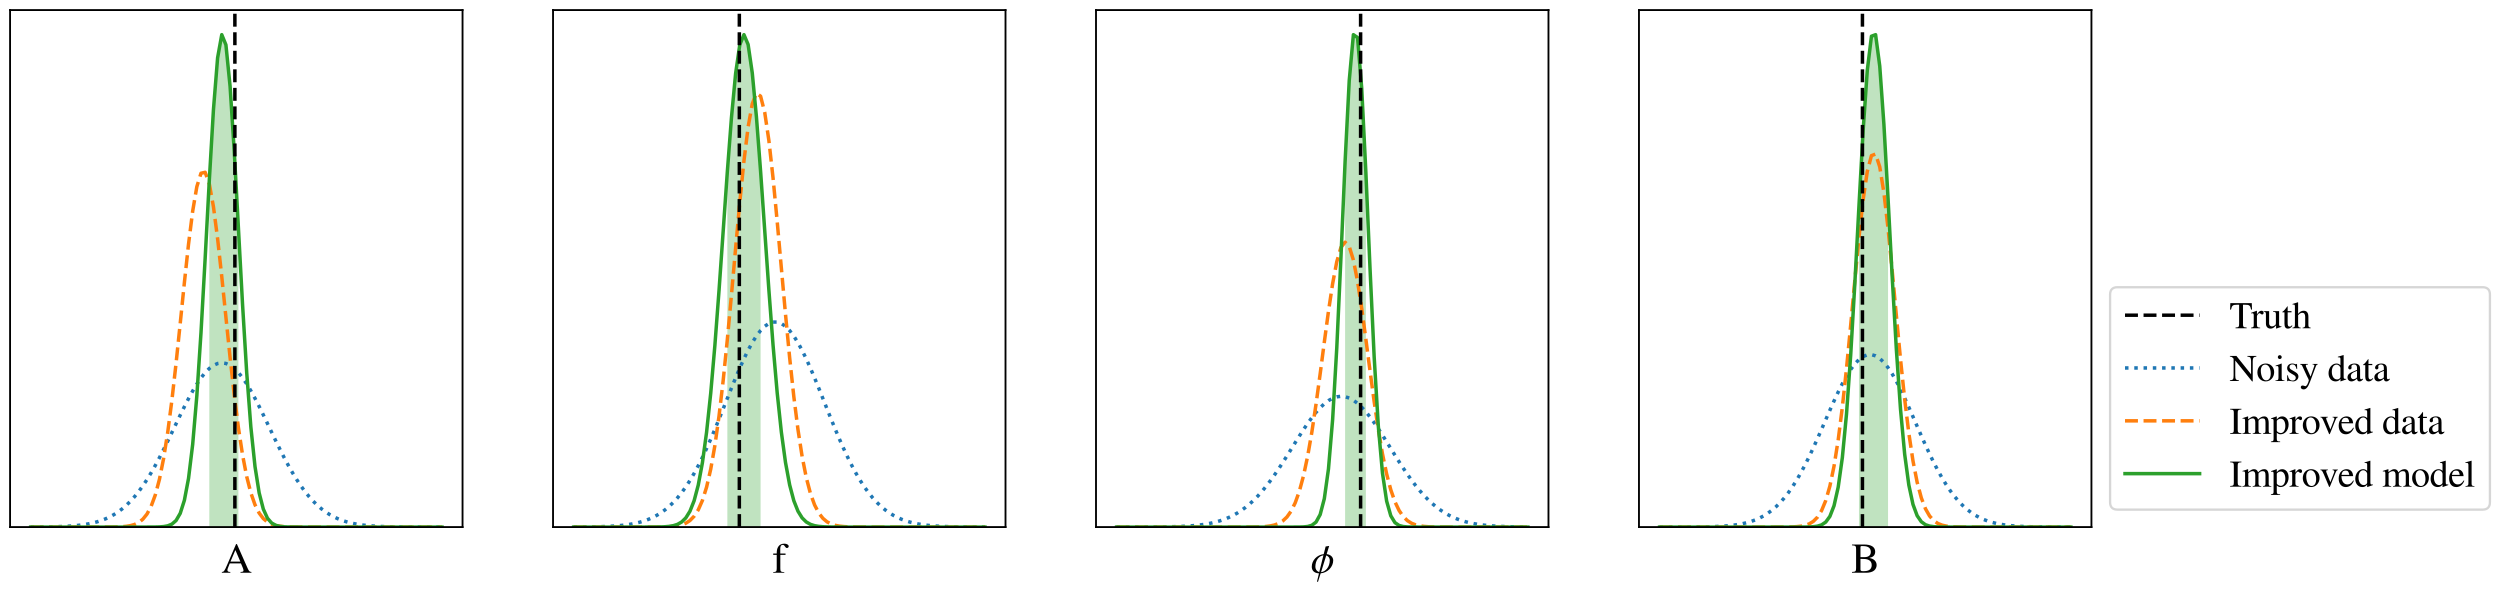 <?xml version="1.0" encoding="utf-8" standalone="no"?>
<!DOCTYPE svg PUBLIC "-//W3C//DTD SVG 1.1//EN"
  "http://www.w3.org/Graphics/SVG/1.1/DTD/svg11.dtd">
<svg xmlns:xlink="http://www.w3.org/1999/xlink" width="1072.373pt" height="253.878pt" viewBox="0 0 1072.373 253.878" xmlns="http://www.w3.org/2000/svg" version="1.1">
 <defs>
  <style type="text/css">*{stroke-linejoin: round; stroke-linecap: butt}</style>
 </defs>
 <g id="figure_1">
  <g id="patch_1">
   <path d="M 0 253.878 
L 1072.373 253.878 
L 1072.373 0 
L 0 0 
z
" style="fill: #ffffff"/>
  </g>
  <g id="axes_1">
   <g id="patch_2">
    <path d="M 4.32 226.08 
L 198.407 226.08 
L 198.407 4.32 
L 4.32 4.32 
z
" style="fill: #ffffff"/>
   </g>
   <g id="PolyCollection_1">
    <path d="M 89.779 226.08 
L 89.779 77.414 
L 91.561 47.03 
L 93.343 24.799 
L 95.126 14.88 
L 96.908 19.234 
L 98.69 36.991 
L 100.472 64.739 
L 102.255 97.584 
L 102.255 226.08 
L 102.255 226.08 
L 100.472 226.08 
L 98.69 226.08 
L 96.908 226.08 
L 95.126 226.08 
L 93.343 226.08 
L 91.561 226.08 
L 89.779 226.08 
z
" clip-path="url(#p2d897067f7)" style="fill: #2ca02c; fill-opacity: 0.3"/>
   </g>
   <g id="matplotlib.axis_1">
    <g id="xtick_1">
     <g id="line2d_1"/>
    </g>
    <g id="xtick_2">
     <g id="line2d_2"/>
    </g>
    <g id="xtick_3">
     <g id="line2d_3"/>
    </g>
    <g id="text_1">
     <!-- A -->
     <g transform="translate(94.89 245.685) scale(0.18 -0.18)">
      <defs>
       <path id="NimbusRomNo9L-Regu-41" d="M 4518 121 
C 4230 141 4166 205 3942 686 
L 2349 4288 
L 2221 4288 
L 890 1187 
C 480 238 403 134 96 121 
L 96 0 
L 1363 0 
L 1363 121 
C 1056 121 928 205 928 387 
C 928 465 947 556 979 641 
L 1274 1401 
L 2950 1401 
L 3213 777 
C 3290 602 3334 433 3334 342 
C 3334 179 3226 128 2886 121 
L 2886 0 
L 4518 0 
L 4518 121 
z
M 1382 1664 
L 2118 3392 
L 2861 1664 
L 1382 1664 
z
" transform="scale(0.016)"/>
      </defs>
      <use xlink:href="#NimbusRomNo9L-Regu-41" transform="scale(0.996)"/>
     </g>
    </g>
   </g>
   <g id="matplotlib.axis_2">
    <g id="ytick_1">
     <g id="line2d_4"/>
    </g>
    <g id="ytick_2">
     <g id="line2d_5"/>
    </g>
    <g id="ytick_3">
     <g id="line2d_6"/>
    </g>
    <g id="ytick_4">
     <g id="line2d_7"/>
    </g>
   </g>
   <g id="line2d_8">
    <path d="M 13.142 226.059 
L 14.924 226.05 
L 16.707 226.037 
L 18.489 226.02 
L 20.271 225.997 
L 22.053 225.967 
L 23.836 225.925 
L 25.618 225.871 
L 27.4 225.799 
L 29.182 225.706 
L 30.965 225.585 
L 32.747 225.431 
L 34.529 225.235 
L 36.311 224.989 
L 38.094 224.68 
L 39.876 224.299 
L 41.658 223.831 
L 43.44 223.262 
L 45.223 222.575 
L 47.005 221.754 
L 48.787 220.782 
L 50.569 219.641 
L 52.352 218.314 
L 54.134 216.784 
L 55.916 215.037 
L 57.698 213.063 
L 59.481 210.852 
L 61.263 208.401 
L 63.045 205.713 
L 64.827 202.794 
L 66.61 199.66 
L 68.392 196.332 
L 70.174 192.841 
L 71.956 189.222 
L 73.739 185.521 
L 75.521 181.788 
L 77.303 178.079 
L 79.085 174.457 
L 80.868 170.984 
L 82.65 167.725 
L 84.432 164.745 
L 86.214 162.103 
L 87.997 159.855 
L 89.779 158.051 
L 91.561 156.73 
L 93.343 155.922 
L 95.126 155.645 
L 96.908 155.906 
L 98.69 156.698 
L 100.472 158.004 
L 102.255 159.793 
L 104.037 162.028 
L 105.819 164.658 
L 107.601 167.63 
L 109.384 170.881 
L 111.166 174.348 
L 112.948 177.967 
L 114.73 181.673 
L 116.513 185.407 
L 118.295 189.11 
L 120.077 192.732 
L 121.859 196.228 
L 123.642 199.561 
L 125.424 202.701 
L 127.206 205.627 
L 128.988 208.323 
L 130.771 210.781 
L 132.553 212.999 
L 134.335 214.98 
L 136.117 216.734 
L 137.9 218.27 
L 139.682 219.603 
L 141.464 220.75 
L 143.246 221.727 
L 145.029 222.552 
L 146.811 223.243 
L 148.593 223.815 
L 150.375 224.286 
L 152.158 224.67 
L 153.94 224.98 
L 155.722 225.229 
L 157.504 225.426 
L 159.287 225.581 
L 161.069 225.703 
L 162.851 225.797 
L 164.633 225.869 
L 166.416 225.924 
L 168.198 225.965 
L 169.98 225.997 
L 171.762 226.02 
L 173.545 226.037 
L 175.327 226.049 
L 177.109 226.058 
L 178.891 226.065 
L 180.674 226.069 
L 182.456 226.073 
L 184.238 226.075 
L 186.02 226.077 
L 187.803 226.078 
L 189.585 226.078 
" clip-path="url(#p2d897067f7)" style="fill: none; stroke-dasharray: 1.5,2.475; stroke-dashoffset: 0; stroke: #1f77b4; stroke-width: 1.5"/>
   </g>
   <g id="line2d_9">
    <path d="M 13.142 226.08 
L 14.924 226.08 
L 16.707 226.08 
L 18.489 226.08 
L 20.271 226.08 
L 22.053 226.08 
L 23.836 226.08 
L 25.618 226.08 
L 27.4 226.08 
L 29.182 226.08 
L 30.965 226.08 
L 32.747 226.08 
L 34.529 226.08 
L 36.311 226.08 
L 38.094 226.08 
L 39.876 226.08 
L 41.658 226.079 
L 43.44 226.077 
L 45.223 226.073 
L 47.005 226.064 
L 48.787 226.044 
L 50.569 226.004 
L 52.352 225.923 
L 54.134 225.769 
L 55.916 225.485 
L 57.698 224.982 
L 59.481 224.124 
L 61.263 222.719 
L 63.045 220.507 
L 64.827 217.165 
L 66.61 212.324 
L 68.392 205.602 
L 70.174 196.671 
L 71.956 185.336 
L 73.739 171.623 
L 75.521 155.864 
L 77.303 138.738 
L 79.085 121.268 
L 80.868 104.742 
L 82.65 90.566 
L 84.432 80.074 
L 86.214 74.32 
L 87.997 73.906 
L 89.779 78.874 
L 91.561 88.704 
L 93.343 102.401 
L 95.126 118.662 
L 96.908 136.076 
L 98.69 153.328 
L 100.472 169.348 
L 102.255 183.401 
L 104.037 195.106 
L 105.819 204.394 
L 107.601 211.433 
L 109.384 216.536 
L 111.166 220.08 
L 112.948 222.442 
L 114.73 223.951 
L 116.513 224.879 
L 118.295 225.426 
L 120.077 225.736 
L 121.859 225.906 
L 123.642 225.995 
L 125.424 226.04 
L 127.206 226.062 
L 128.988 226.072 
L 130.771 226.077 
L 132.553 226.079 
L 134.335 226.079 
L 136.117 226.08 
L 137.9 226.08 
L 139.682 226.08 
L 141.464 226.08 
L 143.246 226.08 
L 145.029 226.08 
L 146.811 226.08 
L 148.593 226.08 
L 150.375 226.08 
L 152.158 226.08 
L 153.94 226.08 
L 155.722 226.08 
L 157.504 226.08 
L 159.287 226.08 
L 161.069 226.08 
L 162.851 226.08 
L 164.633 226.08 
L 166.416 226.08 
L 168.198 226.08 
L 169.98 226.08 
L 171.762 226.08 
L 173.545 226.08 
L 175.327 226.08 
L 177.109 226.08 
L 178.891 226.08 
L 180.674 226.08 
L 182.456 226.08 
L 184.238 226.08 
L 186.02 226.08 
L 187.803 226.08 
L 189.585 226.08 
" clip-path="url(#p2d897067f7)" style="fill: none; stroke-dasharray: 5.55,2.4; stroke-dashoffset: 0; stroke: #ff7f0e; stroke-width: 1.5"/>
   </g>
   <g id="line2d_10">
    <path d="M 13.142 226.08 
L 14.924 226.08 
L 16.707 226.08 
L 18.489 226.08 
L 20.271 226.08 
L 22.053 226.08 
L 23.836 226.08 
L 25.618 226.08 
L 27.4 226.08 
L 29.182 226.08 
L 30.965 226.08 
L 32.747 226.08 
L 34.529 226.08 
L 36.311 226.08 
L 38.094 226.08 
L 39.876 226.08 
L 41.658 226.08 
L 43.44 226.08 
L 45.223 226.08 
L 47.005 226.08 
L 48.787 226.08 
L 50.569 226.08 
L 52.352 226.08 
L 54.134 226.08 
L 55.916 226.08 
L 57.698 226.08 
L 59.481 226.08 
L 61.263 226.079 
L 63.045 226.078 
L 64.827 226.072 
L 66.61 226.055 
L 68.392 226.006 
L 70.174 225.877 
L 71.956 225.558 
L 73.739 224.826 
L 75.521 223.272 
L 77.303 220.21 
L 79.085 214.626 
L 80.868 205.219 
L 82.65 190.616 
L 84.432 169.808 
L 86.214 142.737 
L 87.997 110.865 
L 89.779 77.414 
L 91.561 47.03 
L 93.343 24.799 
L 95.126 14.88 
L 96.908 19.234 
L 98.69 36.991 
L 100.472 64.739 
L 102.255 97.584 
L 104.037 130.56 
L 105.819 159.803 
L 107.601 183.156 
L 109.384 200.133 
L 111.166 211.44 
L 112.948 218.37 
L 114.73 222.29 
L 116.513 224.341 
L 118.295 225.335 
L 120.077 225.782 
L 121.859 225.969 
L 123.642 226.041 
L 125.424 226.067 
L 127.206 226.076 
L 128.988 226.079 
L 130.771 226.08 
L 132.553 226.08 
L 134.335 226.08 
L 136.117 226.08 
L 137.9 226.08 
L 139.682 226.08 
L 141.464 226.08 
L 143.246 226.08 
L 145.029 226.08 
L 146.811 226.08 
L 148.593 226.08 
L 150.375 226.08 
L 152.158 226.08 
L 153.94 226.08 
L 155.722 226.08 
L 157.504 226.08 
L 159.287 226.08 
L 161.069 226.08 
L 162.851 226.08 
L 164.633 226.08 
L 166.416 226.08 
L 168.198 226.08 
L 169.98 226.08 
L 171.762 226.08 
L 173.545 226.08 
L 175.327 226.08 
L 177.109 226.08 
L 178.891 226.08 
L 180.674 226.08 
L 182.456 226.08 
L 184.238 226.08 
L 186.02 226.08 
L 187.803 226.08 
L 189.585 226.08 
" clip-path="url(#p2d897067f7)" style="fill: none; stroke: #2ca02c; stroke-width: 1.5; stroke-linecap: square"/>
   </g>
   <g id="line2d_11">
    <path d="M 100.75 226.08 
L 100.75 4.32 
" clip-path="url(#p2d897067f7)" style="fill: none; stroke-dasharray: 5.55,2.4; stroke-dashoffset: 0; stroke: #000000; stroke-width: 1.5"/>
   </g>
   <g id="patch_3">
    <path d="M 4.32 226.08 
L 4.32 4.32 
" style="fill: none; stroke: #000000; stroke-width: 0.8; stroke-linejoin: miter; stroke-linecap: square"/>
   </g>
   <g id="patch_4">
    <path d="M 198.407 226.08 
L 198.407 4.32 
" style="fill: none; stroke: #000000; stroke-width: 0.8; stroke-linejoin: miter; stroke-linecap: square"/>
   </g>
   <g id="patch_5">
    <path d="M 4.32 226.08 
L 198.407 226.08 
" style="fill: none; stroke: #000000; stroke-width: 0.8; stroke-linejoin: miter; stroke-linecap: square"/>
   </g>
   <g id="patch_6">
    <path d="M 4.32 4.32 
L 198.407 4.32 
" style="fill: none; stroke: #000000; stroke-width: 0.8; stroke-linejoin: miter; stroke-linecap: square"/>
   </g>
  </g>
  <g id="axes_2">
   <g id="patch_7">
    <path d="M 237.224 226.08 
L 431.311 226.08 
L 431.311 4.32 
L 237.224 4.32 
z
" style="fill: #ffffff"/>
   </g>
   <g id="PolyCollection_2">
    <path d="M 311.99 226.08 
L 311.99 73.65 
L 313.772 50.299 
L 315.554 31.45 
L 317.336 19.169 
L 319.119 14.88 
L 320.901 19.094 
L 322.683 31.309 
L 324.465 50.108 
L 326.248 73.429 
L 326.248 226.08 
L 326.248 226.08 
L 324.465 226.08 
L 322.683 226.08 
L 320.901 226.08 
L 319.119 226.08 
L 317.336 226.08 
L 315.554 226.08 
L 313.772 226.08 
L 311.99 226.08 
z
" clip-path="url(#p80b5f339b3)" style="fill: #2ca02c; fill-opacity: 0.3"/>
   </g>
   <g id="matplotlib.axis_3">
    <g id="xtick_4">
     <g id="line2d_12"/>
    </g>
    <g id="xtick_5">
     <g id="line2d_13"/>
    </g>
    <g id="text_2">
     <!-- f -->
     <g transform="translate(331.282 245.685) scale(0.18 -0.18)">
      <defs>
       <path id="NimbusRomNo9L-Regu-66" d="M 1978 2880 
L 1190 2880 
L 1190 3611 
C 1190 3977 1312 4172 1555 4172 
C 1690 4172 1779 4109 1894 3926 
C 1997 3762 2074 3699 2182 3699 
C 2330 3699 2451 3813 2451 3958 
C 2451 4185 2170 4352 1786 4352 
C 1389 4352 1050 4179 883 3889 
C 717 3611 666 3384 659 2880 
L 134 2880 
L 134 2675 
L 659 2675 
L 659 665 
C 659 198 589 121 128 96 
L 128 0 
L 1792 0 
L 1792 96 
C 1267 115 1197 185 1197 665 
L 1197 2675 
L 1978 2675 
L 1978 2880 
z
" transform="scale(0.016)"/>
      </defs>
      <use xlink:href="#NimbusRomNo9L-Regu-66" transform="scale(0.996)"/>
     </g>
    </g>
   </g>
   <g id="matplotlib.axis_4">
    <g id="ytick_5">
     <g id="line2d_14"/>
    </g>
    <g id="ytick_6">
     <g id="line2d_15"/>
    </g>
    <g id="ytick_7">
     <g id="line2d_16"/>
    </g>
    <g id="ytick_8">
     <g id="line2d_17"/>
    </g>
    <g id="ytick_9">
     <g id="line2d_18"/>
    </g>
   </g>
   <g id="line2d_19">
    <path d="M 246.046 226.058 
L 247.829 226.049 
L 249.611 226.037 
L 251.393 226.021 
L 253.175 225.999 
L 254.958 225.969 
L 256.74 225.93 
L 258.522 225.879 
L 260.304 225.811 
L 262.087 225.723 
L 263.869 225.61 
L 265.651 225.465 
L 267.433 225.282 
L 269.216 225.051 
L 270.998 224.762 
L 272.78 224.404 
L 274.562 223.965 
L 276.345 223.428 
L 278.127 222.779 
L 279.909 222.001 
L 281.691 221.074 
L 283.474 219.979 
L 285.256 218.698 
L 287.038 217.211 
L 288.82 215.498 
L 290.603 213.545 
L 292.385 211.334 
L 294.167 208.857 
L 295.949 206.104 
L 297.732 203.074 
L 299.514 199.772 
L 301.296 196.207 
L 303.078 192.398 
L 304.861 188.371 
L 306.643 184.159 
L 308.425 179.804 
L 310.207 175.357 
L 311.99 170.874 
L 313.772 166.417 
L 315.554 162.054 
L 317.336 157.856 
L 319.119 153.894 
L 320.901 150.24 
L 322.683 146.962 
L 324.465 144.122 
L 326.248 141.779 
L 328.03 139.978 
L 329.812 138.758 
L 331.594 138.144 
L 333.377 138.149 
L 335.159 138.773 
L 336.941 140.002 
L 338.723 141.812 
L 340.506 144.164 
L 342.288 147.011 
L 344.07 150.296 
L 345.852 153.955 
L 347.635 157.921 
L 349.417 162.123 
L 351.199 166.487 
L 352.981 170.945 
L 354.764 175.428 
L 356.546 179.874 
L 358.328 184.227 
L 360.11 188.436 
L 361.893 192.46 
L 363.675 196.266 
L 365.457 199.827 
L 367.239 203.125 
L 369.022 206.15 
L 370.804 208.898 
L 372.586 211.372 
L 374.368 213.578 
L 376.151 215.528 
L 377.933 217.236 
L 379.715 218.72 
L 381.497 219.998 
L 383.28 221.09 
L 385.062 222.014 
L 386.844 222.791 
L 388.626 223.438 
L 390.409 223.972 
L 392.191 224.411 
L 393.973 224.767 
L 395.755 225.055 
L 397.538 225.285 
L 399.32 225.468 
L 401.102 225.612 
L 402.884 225.725 
L 404.667 225.812 
L 406.449 225.879 
L 408.231 225.931 
L 410.013 225.97 
L 411.796 225.999 
L 413.578 226.021 
L 415.36 226.038 
L 417.142 226.05 
L 418.925 226.058 
L 420.707 226.065 
L 422.489 226.069 
" clip-path="url(#p80b5f339b3)" style="fill: none; stroke-dasharray: 1.5,2.475; stroke-dashoffset: 0; stroke: #1f77b4; stroke-width: 1.5"/>
   </g>
   <g id="line2d_20">
    <path d="M 246.046 226.08 
L 247.829 226.08 
L 249.611 226.08 
L 251.393 226.08 
L 253.175 226.08 
L 254.958 226.08 
L 256.74 226.08 
L 258.522 226.08 
L 260.304 226.08 
L 262.087 226.08 
L 263.869 226.08 
L 265.651 226.08 
L 267.433 226.08 
L 269.216 226.08 
L 270.998 226.08 
L 272.78 226.08 
L 274.562 226.079 
L 276.345 226.079 
L 278.127 226.077 
L 279.909 226.072 
L 281.691 226.064 
L 283.474 226.045 
L 285.256 226.008 
L 287.038 225.937 
L 288.82 225.803 
L 290.603 225.562 
L 292.385 225.142 
L 294.167 224.433 
L 295.949 223.278 
L 297.732 221.462 
L 299.514 218.706 
L 301.296 214.672 
L 303.078 208.981 
L 304.861 201.25 
L 306.643 191.147 
L 308.425 178.464 
L 310.207 163.199 
L 311.99 145.628 
L 313.772 126.355 
L 315.554 106.316 
L 317.336 86.732 
L 319.119 68.998 
L 320.901 54.524 
L 322.683 44.555 
L 324.465 39.992 
L 326.248 41.258 
L 328.03 48.236 
L 329.812 60.283 
L 331.594 76.33 
L 333.377 95.038 
L 335.159 114.982 
L 336.941 134.826 
L 338.723 153.461 
L 340.506 170.091 
L 342.288 184.258 
L 344.07 195.814 
L 345.852 204.859 
L 347.635 211.665 
L 349.417 216.593 
L 351.199 220.031 
L 352.981 222.343 
L 354.764 223.843 
L 356.546 224.783 
L 358.328 225.351 
L 360.11 225.683 
L 361.893 225.871 
L 363.675 225.973 
L 365.457 226.027 
L 367.239 226.055 
L 369.022 226.068 
L 370.804 226.075 
L 372.586 226.078 
L 374.368 226.079 
L 376.151 226.08 
L 377.933 226.08 
L 379.715 226.08 
L 381.497 226.08 
L 383.28 226.08 
L 385.062 226.08 
L 386.844 226.08 
L 388.626 226.08 
L 390.409 226.08 
L 392.191 226.08 
L 393.973 226.08 
L 395.755 226.08 
L 397.538 226.08 
L 399.32 226.08 
L 401.102 226.08 
L 402.884 226.08 
L 404.667 226.08 
L 406.449 226.08 
L 408.231 226.08 
L 410.013 226.08 
L 411.796 226.08 
L 413.578 226.08 
L 415.36 226.08 
L 417.142 226.08 
L 418.925 226.08 
L 420.707 226.08 
L 422.489 226.08 
" clip-path="url(#p80b5f339b3)" style="fill: none; stroke-dasharray: 5.55,2.4; stroke-dashoffset: 0; stroke: #ff7f0e; stroke-width: 1.5"/>
   </g>
   <g id="line2d_21">
    <path d="M 246.046 226.08 
L 247.829 226.08 
L 249.611 226.08 
L 251.393 226.08 
L 253.175 226.08 
L 254.958 226.08 
L 256.74 226.08 
L 258.522 226.08 
L 260.304 226.08 
L 262.087 226.08 
L 263.869 226.08 
L 265.651 226.08 
L 267.433 226.08 
L 269.216 226.08 
L 270.998 226.08 
L 272.78 226.08 
L 274.562 226.079 
L 276.345 226.078 
L 278.127 226.076 
L 279.909 226.069 
L 281.691 226.053 
L 283.474 226.018 
L 285.256 225.944 
L 287.038 225.79 
L 288.82 225.49 
L 290.603 224.925 
L 292.385 223.91 
L 294.167 222.166 
L 295.949 219.302 
L 297.732 214.809 
L 299.514 208.084 
L 301.296 198.491 
L 303.078 185.472 
L 304.861 168.691 
L 306.643 148.207 
L 308.425 124.624 
L 310.207 99.167 
L 311.99 73.65 
L 313.772 50.299 
L 315.554 31.45 
L 317.336 19.169 
L 319.119 14.88 
L 320.901 19.094 
L 322.683 31.309 
L 324.465 50.108 
L 326.248 73.429 
L 328.03 98.937 
L 329.812 124.403 
L 331.594 148.009 
L 333.377 168.524 
L 335.159 185.339 
L 336.941 198.391 
L 338.723 208.012 
L 340.506 214.76 
L 342.288 219.27 
L 344.07 222.147 
L 345.852 223.899 
L 347.635 224.919 
L 349.417 225.486 
L 351.199 225.789 
L 352.981 225.943 
L 354.764 226.018 
L 356.546 226.053 
L 358.328 226.069 
L 360.11 226.075 
L 361.893 226.078 
L 363.675 226.079 
L 365.457 226.08 
L 367.239 226.08 
L 369.022 226.08 
L 370.804 226.08 
L 372.586 226.08 
L 374.368 226.08 
L 376.151 226.08 
L 377.933 226.08 
L 379.715 226.08 
L 381.497 226.08 
L 383.28 226.08 
L 385.062 226.08 
L 386.844 226.08 
L 388.626 226.08 
L 390.409 226.08 
L 392.191 226.08 
L 393.973 226.08 
L 395.755 226.08 
L 397.538 226.08 
L 399.32 226.08 
L 401.102 226.08 
L 402.884 226.08 
L 404.667 226.08 
L 406.449 226.08 
L 408.231 226.08 
L 410.013 226.08 
L 411.796 226.08 
L 413.578 226.08 
L 415.36 226.08 
L 417.142 226.08 
L 418.925 226.08 
L 420.707 226.08 
L 422.489 226.08 
" clip-path="url(#p80b5f339b3)" style="fill: none; stroke: #2ca02c; stroke-width: 1.5; stroke-linecap: square"/>
   </g>
   <g id="line2d_22">
    <path d="M 317.138 226.08 
L 317.138 4.32 
" clip-path="url(#p80b5f339b3)" style="fill: none; stroke-dasharray: 5.55,2.4; stroke-dashoffset: 0; stroke: #000000; stroke-width: 1.5"/>
   </g>
   <g id="patch_8">
    <path d="M 237.224 226.08 
L 237.224 4.32 
" style="fill: none; stroke: #000000; stroke-width: 0.8; stroke-linejoin: miter; stroke-linecap: square"/>
   </g>
   <g id="patch_9">
    <path d="M 431.311 226.08 
L 431.311 4.32 
" style="fill: none; stroke: #000000; stroke-width: 0.8; stroke-linejoin: miter; stroke-linecap: square"/>
   </g>
   <g id="patch_10">
    <path d="M 237.224 226.08 
L 431.311 226.08 
" style="fill: none; stroke: #000000; stroke-width: 0.8; stroke-linejoin: miter; stroke-linecap: square"/>
   </g>
   <g id="patch_11">
    <path d="M 237.224 4.32 
L 431.311 4.32 
" style="fill: none; stroke: #000000; stroke-width: 0.8; stroke-linejoin: miter; stroke-linecap: square"/>
   </g>
  </g>
  <g id="axes_3">
   <g id="patch_12">
    <path d="M 470.129 226.08 
L 664.216 226.08 
L 664.216 4.32 
L 470.129 4.32 
z
" style="fill: #ffffff"/>
   </g>
   <g id="PolyCollection_3">
    <path d="M 576.975 226.08 
L 576.975 69.387 
L 578.757 34.509 
L 580.539 14.88 
L 582.321 16.116 
L 584.104 37.853 
L 585.886 73.919 
L 585.886 226.08 
L 585.886 226.08 
L 584.104 226.08 
L 582.321 226.08 
L 580.539 226.08 
L 578.757 226.08 
L 576.975 226.08 
z
" clip-path="url(#p2a0b2a91b0)" style="fill: #2ca02c; fill-opacity: 0.3"/>
   </g>
   <g id="matplotlib.axis_5">
    <g id="xtick_6">
     <g id="line2d_23"/>
    </g>
    <g id="xtick_7">
     <g id="line2d_24"/>
    </g>
    <g id="xtick_8">
     <g id="line2d_25"/>
    </g>
    <g id="text_3">
     <!-- $\phi$ -->
     <g transform="translate(562.241 245.685) scale(0.18 -0.18)">
      <defs>
       <path id="rtxmi-1e" d="M 3360 1843 
C 3360 2310 3021 2707 2381 2790 
L 2758 4013 
L 2227 3929 
L 1939 2784 
C 934 2681 154 1849 154 902 
C 154 428 410 -45 1229 -90 
L 928 -1344 
L 1088 -1344 
L 1485 -84 
C 2534 0 3360 896 3360 1843 
z
M 2848 1894 
C 2848 806 2170 147 1542 89 
L 2317 2592 
C 2758 2432 2848 2054 2848 1894 
z
M 1894 2611 
L 1274 102 
C 845 224 691 614 691 883 
C 691 1868 1229 2521 1894 2611 
z
" transform="scale(0.016)"/>
      </defs>
      <use xlink:href="#rtxmi-1e" transform="scale(0.996)"/>
     </g>
    </g>
   </g>
   <g id="matplotlib.axis_6">
    <g id="ytick_10">
     <g id="line2d_26"/>
    </g>
    <g id="ytick_11">
     <g id="line2d_27"/>
    </g>
    <g id="ytick_12">
     <g id="line2d_28"/>
    </g>
    <g id="ytick_13">
     <g id="line2d_29"/>
    </g>
   </g>
   <g id="line2d_30">
    <path d="M 478.951 226.078 
L 480.733 226.078 
L 482.515 226.077 
L 484.298 226.075 
L 486.08 226.073 
L 487.862 226.07 
L 489.644 226.065 
L 491.427 226.059 
L 493.209 226.051 
L 494.991 226.04 
L 496.773 226.025 
L 498.556 226.006 
L 500.338 225.979 
L 502.12 225.944 
L 503.902 225.899 
L 505.685 225.839 
L 507.467 225.763 
L 509.249 225.665 
L 511.031 225.542 
L 512.814 225.386 
L 514.596 225.191 
L 516.378 224.95 
L 518.16 224.654 
L 519.943 224.294 
L 521.725 223.858 
L 523.507 223.335 
L 525.289 222.714 
L 527.072 221.981 
L 528.854 221.124 
L 530.636 220.131 
L 532.418 218.99 
L 534.201 217.69 
L 535.983 216.222 
L 537.765 214.58 
L 539.547 212.76 
L 541.33 210.762 
L 543.112 208.589 
L 544.894 206.251 
L 546.676 203.76 
L 548.459 201.135 
L 550.241 198.4 
L 552.023 195.584 
L 553.805 192.72 
L 555.588 189.848 
L 557.37 187.008 
L 559.152 184.246 
L 560.934 181.607 
L 562.717 179.139 
L 564.499 176.887 
L 566.281 174.894 
L 568.063 173.199 
L 569.846 171.837 
L 571.628 170.836 
L 573.41 170.218 
L 575.192 169.995 
L 576.975 170.172 
L 578.757 170.745 
L 580.539 171.702 
L 582.321 173.023 
L 584.104 174.681 
L 585.886 176.642 
L 587.668 178.866 
L 589.45 181.312 
L 591.233 183.933 
L 593.015 186.683 
L 594.797 189.516 
L 596.579 192.387 
L 598.362 195.254 
L 600.144 198.077 
L 601.926 200.823 
L 603.708 203.462 
L 605.491 205.97 
L 607.273 208.327 
L 609.055 210.519 
L 610.837 212.538 
L 612.62 214.378 
L 614.402 216.041 
L 616.184 217.528 
L 617.966 218.847 
L 619.749 220.007 
L 621.531 221.016 
L 623.313 221.888 
L 625.095 222.635 
L 626.878 223.268 
L 628.66 223.802 
L 630.442 224.247 
L 632.224 224.616 
L 634.007 224.919 
L 635.789 225.166 
L 637.571 225.365 
L 639.353 225.525 
L 641.136 225.652 
L 642.918 225.753 
L 644.7 225.831 
L 646.482 225.892 
L 648.265 225.94 
L 650.047 225.976 
L 651.829 226.003 
L 653.611 226.023 
L 655.394 226.039 
" clip-path="url(#p2a0b2a91b0)" style="fill: none; stroke-dasharray: 1.5,2.475; stroke-dashoffset: 0; stroke: #1f77b4; stroke-width: 1.5"/>
   </g>
   <g id="line2d_31">
    <path d="M 478.951 226.08 
L 480.733 226.08 
L 482.515 226.08 
L 484.298 226.08 
L 486.08 226.08 
L 487.862 226.08 
L 489.644 226.08 
L 491.427 226.08 
L 493.209 226.08 
L 494.991 226.08 
L 496.773 226.08 
L 498.556 226.08 
L 500.338 226.08 
L 502.12 226.08 
L 503.902 226.08 
L 505.685 226.08 
L 507.467 226.08 
L 509.249 226.08 
L 511.031 226.08 
L 512.814 226.08 
L 514.596 226.08 
L 516.378 226.08 
L 518.16 226.08 
L 519.943 226.08 
L 521.725 226.08 
L 523.507 226.08 
L 525.289 226.08 
L 527.072 226.08 
L 528.854 226.079 
L 530.636 226.079 
L 532.418 226.077 
L 534.201 226.073 
L 535.983 226.065 
L 537.765 226.048 
L 539.547 226.013 
L 541.33 225.946 
L 543.112 225.82 
L 544.894 225.592 
L 546.676 225.196 
L 548.459 224.53 
L 550.241 223.454 
L 552.023 221.778 
L 553.805 219.269 
L 555.588 215.656 
L 557.37 210.658 
L 559.152 204.024 
L 560.934 195.589 
L 562.717 185.334 
L 564.499 173.446 
L 566.281 160.358 
L 568.063 146.752 
L 569.846 133.523 
L 571.628 121.689 
L 573.41 112.269 
L 575.192 106.138 
L 576.975 103.892 
L 578.757 105.756 
L 580.539 111.544 
L 582.321 120.689 
L 584.104 132.339 
L 585.886 145.481 
L 587.668 159.093 
L 589.45 172.262 
L 591.233 184.285 
L 593.015 194.704 
L 594.797 203.312 
L 596.579 210.109 
L 598.362 215.25 
L 600.144 218.982 
L 601.926 221.583 
L 603.708 223.326 
L 605.491 224.449 
L 607.273 225.147 
L 609.055 225.564 
L 610.837 225.804 
L 612.62 225.937 
L 614.402 226.009 
L 616.184 226.046 
L 617.966 226.064 
L 619.749 226.073 
L 621.531 226.077 
L 623.313 226.079 
L 625.095 226.079 
L 626.878 226.08 
L 628.66 226.08 
L 630.442 226.08 
L 632.224 226.08 
L 634.007 226.08 
L 635.789 226.08 
L 637.571 226.08 
L 639.353 226.08 
L 641.136 226.08 
L 642.918 226.08 
L 644.7 226.08 
L 646.482 226.08 
L 648.265 226.08 
L 650.047 226.08 
L 651.829 226.08 
L 653.611 226.08 
L 655.394 226.08 
" clip-path="url(#p2a0b2a91b0)" style="fill: none; stroke-dasharray: 5.55,2.4; stroke-dashoffset: 0; stroke: #ff7f0e; stroke-width: 1.5"/>
   </g>
   <g id="line2d_32">
    <path d="M 478.951 226.08 
L 480.733 226.08 
L 482.515 226.08 
L 484.298 226.08 
L 486.08 226.08 
L 487.862 226.08 
L 489.644 226.08 
L 491.427 226.08 
L 493.209 226.08 
L 494.991 226.08 
L 496.773 226.08 
L 498.556 226.08 
L 500.338 226.08 
L 502.12 226.08 
L 503.902 226.08 
L 505.685 226.08 
L 507.467 226.08 
L 509.249 226.08 
L 511.031 226.08 
L 512.814 226.08 
L 514.596 226.08 
L 516.378 226.08 
L 518.16 226.08 
L 519.943 226.08 
L 521.725 226.08 
L 523.507 226.08 
L 525.289 226.08 
L 527.072 226.08 
L 528.854 226.08 
L 530.636 226.08 
L 532.418 226.08 
L 534.201 226.08 
L 535.983 226.08 
L 537.765 226.08 
L 539.547 226.08 
L 541.33 226.08 
L 543.112 226.08 
L 544.894 226.08 
L 546.676 226.08 
L 548.459 226.08 
L 550.241 226.08 
L 552.023 226.08 
L 553.805 226.079 
L 555.588 226.076 
L 557.37 226.061 
L 559.152 226.009 
L 560.934 225.835 
L 562.717 225.322 
L 564.499 223.959 
L 566.281 220.732 
L 568.063 213.92 
L 569.846 201.146 
L 571.628 179.978 
L 573.41 149.212 
L 575.192 110.507 
L 576.975 69.387 
L 578.757 34.509 
L 580.539 14.88 
L 582.321 16.116 
L 584.104 37.853 
L 585.886 73.919 
L 587.668 115.16 
L 589.45 153.167 
L 591.233 182.86 
L 593.015 202.978 
L 594.797 214.945 
L 596.579 221.24 
L 598.362 224.183 
L 600.144 225.41 
L 601.926 225.866 
L 603.708 226.019 
L 605.491 226.064 
L 607.273 226.076 
L 609.055 226.079 
L 610.837 226.08 
L 612.62 226.08 
L 614.402 226.08 
L 616.184 226.08 
L 617.966 226.08 
L 619.749 226.08 
L 621.531 226.08 
L 623.313 226.08 
L 625.095 226.08 
L 626.878 226.08 
L 628.66 226.08 
L 630.442 226.08 
L 632.224 226.08 
L 634.007 226.08 
L 635.789 226.08 
L 637.571 226.08 
L 639.353 226.08 
L 641.136 226.08 
L 642.918 226.08 
L 644.7 226.08 
L 646.482 226.08 
L 648.265 226.08 
L 650.047 226.08 
L 651.829 226.08 
L 653.611 226.08 
L 655.394 226.08 
" clip-path="url(#p2a0b2a91b0)" style="fill: none; stroke: #2ca02c; stroke-width: 1.5; stroke-linecap: square"/>
   </g>
   <g id="line2d_33">
    <path d="M 583.63 226.08 
L 583.63 4.32 
" clip-path="url(#p2a0b2a91b0)" style="fill: none; stroke-dasharray: 5.55,2.4; stroke-dashoffset: 0; stroke: #000000; stroke-width: 1.5"/>
   </g>
   <g id="patch_13">
    <path d="M 470.129 226.08 
L 470.129 4.32 
" style="fill: none; stroke: #000000; stroke-width: 0.8; stroke-linejoin: miter; stroke-linecap: square"/>
   </g>
   <g id="patch_14">
    <path d="M 664.216 226.08 
L 664.216 4.32 
" style="fill: none; stroke: #000000; stroke-width: 0.8; stroke-linejoin: miter; stroke-linecap: square"/>
   </g>
   <g id="patch_15">
    <path d="M 470.129 226.08 
L 664.216 226.08 
" style="fill: none; stroke: #000000; stroke-width: 0.8; stroke-linejoin: miter; stroke-linecap: square"/>
   </g>
   <g id="patch_16">
    <path d="M 470.129 4.32 
L 664.216 4.32 
" style="fill: none; stroke: #000000; stroke-width: 0.8; stroke-linejoin: miter; stroke-linecap: square"/>
   </g>
  </g>
  <g id="axes_4">
   <g id="patch_17">
    <path d="M 703.033 226.08 
L 897.12 226.08 
L 897.12 4.32 
L 703.033 4.32 
z
" style="fill: #ffffff"/>
   </g>
   <g id="PolyCollection_4">
    <path d="M 797.403 226.08 
L 797.403 88.256 
L 799.185 56.004 
L 800.968 30.206 
L 802.75 15.543 
L 804.532 14.88 
L 806.314 28.348 
L 808.097 53.308 
L 809.879 85.188 
L 809.879 226.08 
L 809.879 226.08 
L 808.097 226.08 
L 806.314 226.08 
L 804.532 226.08 
L 802.75 226.08 
L 800.968 226.08 
L 799.185 226.08 
L 797.403 226.08 
z
" clip-path="url(#pcede25c15f)" style="fill: #2ca02c; fill-opacity: 0.3"/>
   </g>
   <g id="matplotlib.axis_7">
    <g id="xtick_9">
     <g id="line2d_34"/>
    </g>
    <g id="xtick_10">
     <g id="line2d_35"/>
    </g>
    <g id="xtick_11">
     <g id="line2d_36"/>
    </g>
    <g id="text_4">
     <!-- B -->
     <g transform="translate(794.096 245.685) scale(0.18 -0.18)">
      <defs>
       <path id="NimbusRomNo9L-Regu-42" d="M 109 4224 
L 109 4102 
C 646 4070 723 4000 723 3528 
L 723 695 
C 723 223 640 140 109 121 
L 109 0 
L 2246 0 
C 2746 0 3200 134 3437 351 
C 3667 555 3795 842 3795 1148 
C 3795 1429 3680 1684 3482 1869 
C 3290 2041 3117 2118 2701 2220 
C 3034 2303 3168 2367 3322 2500 
C 3482 2641 3578 2877 3578 3138 
C 3578 3853 3008 4224 1901 4224 
L 109 4224 
z
M 1376 2080 
C 1997 2080 2291 2048 2522 1952 
C 2886 1799 3059 1544 3059 1142 
C 3059 798 2925 549 2669 402 
C 2464 287 2202 236 1779 236 
C 1466 236 1376 294 1376 498 
L 1376 2080 
z
M 1376 2335 
L 1376 3795 
C 1376 3929 1421 3987 1517 3987 
L 1798 3987 
C 2534 3987 2925 3680 2925 3113 
C 2925 2615 2586 2335 1984 2335 
L 1376 2335 
z
" transform="scale(0.016)"/>
      </defs>
      <use xlink:href="#NimbusRomNo9L-Regu-42" transform="scale(0.996)"/>
     </g>
    </g>
   </g>
   <g id="matplotlib.axis_8">
    <g id="ytick_14">
     <g id="line2d_37"/>
    </g>
    <g id="ytick_15">
     <g id="line2d_38"/>
    </g>
    <g id="ytick_16">
     <g id="line2d_39"/>
    </g>
    <g id="ytick_17">
     <g id="line2d_40"/>
    </g>
    <g id="ytick_18">
     <g id="line2d_41"/>
    </g>
   </g>
   <g id="line2d_42">
    <path d="M 711.855 226.078 
L 713.637 226.078 
L 715.42 226.076 
L 717.202 226.074 
L 718.984 226.072 
L 720.766 226.068 
L 722.549 226.062 
L 724.331 226.054 
L 726.113 226.043 
L 727.895 226.027 
L 729.678 226.006 
L 731.46 225.976 
L 733.242 225.936 
L 735.024 225.882 
L 736.807 225.81 
L 738.589 225.715 
L 740.371 225.59 
L 742.153 225.428 
L 743.936 225.22 
L 745.718 224.955 
L 747.5 224.621 
L 749.282 224.203 
L 751.065 223.685 
L 752.847 223.05 
L 754.629 222.278 
L 756.411 221.349 
L 758.194 220.243 
L 759.976 218.937 
L 761.758 217.413 
L 763.54 215.65 
L 765.323 213.633 
L 767.105 211.351 
L 768.887 208.794 
L 770.669 205.963 
L 772.452 202.862 
L 774.234 199.507 
L 776.016 195.919 
L 777.798 192.133 
L 779.581 188.188 
L 781.363 184.137 
L 783.145 180.04 
L 784.927 175.962 
L 786.71 171.978 
L 788.492 168.162 
L 790.274 164.593 
L 792.056 161.347 
L 793.839 158.497 
L 795.621 156.108 
L 797.403 154.238 
L 799.185 152.931 
L 800.968 152.22 
L 802.75 152.123 
L 804.532 152.642 
L 806.314 153.764 
L 808.097 155.461 
L 809.879 157.692 
L 811.661 160.403 
L 813.443 163.532 
L 815.226 167.007 
L 817.008 170.753 
L 818.79 174.693 
L 820.572 178.749 
L 822.355 182.848 
L 824.137 186.92 
L 825.919 190.904 
L 827.701 194.746 
L 829.484 198.4 
L 831.266 201.831 
L 833.048 205.014 
L 834.83 207.931 
L 836.613 210.575 
L 838.395 212.943 
L 840.177 215.043 
L 841.959 216.884 
L 843.742 218.481 
L 845.524 219.854 
L 847.306 221.021 
L 849.088 222.003 
L 850.871 222.822 
L 852.653 223.498 
L 854.435 224.051 
L 856.217 224.499 
L 858 224.858 
L 859.782 225.143 
L 861.564 225.368 
L 863.346 225.543 
L 865.129 225.679 
L 866.911 225.783 
L 868.693 225.861 
L 870.475 225.921 
L 872.258 225.965 
L 874.04 225.997 
L 875.822 226.021 
L 877.604 226.039 
L 879.387 226.051 
L 881.169 226.06 
L 882.951 226.066 
L 884.733 226.071 
L 886.516 226.074 
L 888.298 226.076 
" clip-path="url(#pcede25c15f)" style="fill: none; stroke-dasharray: 1.5,2.475; stroke-dashoffset: 0; stroke: #1f77b4; stroke-width: 1.5"/>
   </g>
   <g id="line2d_43">
    <path d="M 711.855 226.08 
L 713.637 226.08 
L 715.42 226.08 
L 717.202 226.08 
L 718.984 226.08 
L 720.766 226.08 
L 722.549 226.08 
L 724.331 226.08 
L 726.113 226.08 
L 727.895 226.08 
L 729.678 226.08 
L 731.46 226.08 
L 733.242 226.08 
L 735.024 226.08 
L 736.807 226.08 
L 738.589 226.08 
L 740.371 226.08 
L 742.153 226.08 
L 743.936 226.08 
L 745.718 226.08 
L 747.5 226.08 
L 749.282 226.08 
L 751.065 226.08 
L 752.847 226.08 
L 754.629 226.08 
L 756.411 226.08 
L 758.194 226.08 
L 759.976 226.079 
L 761.758 226.077 
L 763.54 226.073 
L 765.323 226.063 
L 767.105 226.042 
L 768.887 225.996 
L 770.669 225.902 
L 772.452 225.718 
L 774.234 225.37 
L 776.016 224.743 
L 777.798 223.659 
L 779.581 221.865 
L 781.363 219.025 
L 783.145 214.725 
L 784.927 208.508 
L 786.71 199.936 
L 788.492 188.682 
L 790.274 174.644 
L 792.056 158.064 
L 793.839 139.605 
L 795.621 120.374 
L 797.403 101.845 
L 799.185 85.696 
L 800.968 73.561 
L 802.75 66.762 
L 804.532 66.074 
L 806.314 71.576 
L 808.097 82.639 
L 809.879 98.042 
L 811.661 116.195 
L 813.443 135.409 
L 815.226 154.146 
L 817.008 171.211 
L 818.79 185.84 
L 820.572 197.706 
L 822.355 206.844 
L 824.137 213.542 
L 825.919 218.223 
L 827.701 221.346 
L 829.484 223.337 
L 831.266 224.552 
L 833.048 225.262 
L 834.83 225.659 
L 836.613 225.871 
L 838.395 225.981 
L 840.177 226.035 
L 841.959 226.06 
L 843.742 226.072 
L 845.524 226.077 
L 847.306 226.079 
L 849.088 226.079 
L 850.871 226.08 
L 852.653 226.08 
L 854.435 226.08 
L 856.217 226.08 
L 858 226.08 
L 859.782 226.08 
L 861.564 226.08 
L 863.346 226.08 
L 865.129 226.08 
L 866.911 226.08 
L 868.693 226.08 
L 870.475 226.08 
L 872.258 226.08 
L 874.04 226.08 
L 875.822 226.08 
L 877.604 226.08 
L 879.387 226.08 
L 881.169 226.08 
L 882.951 226.08 
L 884.733 226.08 
L 886.516 226.08 
L 888.298 226.08 
" clip-path="url(#pcede25c15f)" style="fill: none; stroke-dasharray: 5.55,2.4; stroke-dashoffset: 0; stroke: #ff7f0e; stroke-width: 1.5"/>
   </g>
   <g id="line2d_44">
    <path d="M 711.855 226.08 
L 713.637 226.08 
L 715.42 226.08 
L 717.202 226.08 
L 718.984 226.08 
L 720.766 226.08 
L 722.549 226.08 
L 724.331 226.08 
L 726.113 226.08 
L 727.895 226.08 
L 729.678 226.08 
L 731.46 226.08 
L 733.242 226.08 
L 735.024 226.08 
L 736.807 226.08 
L 738.589 226.08 
L 740.371 226.08 
L 742.153 226.08 
L 743.936 226.08 
L 745.718 226.08 
L 747.5 226.08 
L 749.282 226.08 
L 751.065 226.08 
L 752.847 226.08 
L 754.629 226.08 
L 756.411 226.08 
L 758.194 226.08 
L 759.976 226.08 
L 761.758 226.08 
L 763.54 226.08 
L 765.323 226.08 
L 767.105 226.08 
L 768.887 226.08 
L 770.669 226.079 
L 772.452 226.075 
L 774.234 226.063 
L 776.016 226.029 
L 777.798 225.937 
L 779.581 225.702 
L 781.363 225.151 
L 783.145 223.945 
L 784.927 221.503 
L 786.71 216.923 
L 788.492 208.981 
L 790.274 196.28 
L 792.056 177.611 
L 793.839 152.504 
L 795.621 121.843 
L 797.403 88.256 
L 799.185 56.004 
L 800.968 30.206 
L 802.75 15.543 
L 804.532 14.88 
L 806.314 28.348 
L 808.097 53.308 
L 809.879 85.188 
L 811.661 118.85 
L 813.443 149.914 
L 815.226 175.588 
L 817.008 194.841 
L 818.79 208.042 
L 820.572 216.359 
L 822.355 221.191 
L 824.137 223.785 
L 825.919 225.075 
L 827.701 225.669 
L 829.484 225.923 
L 831.266 226.024 
L 833.048 226.061 
L 834.83 226.074 
L 836.613 226.078 
L 838.395 226.08 
L 840.177 226.08 
L 841.959 226.08 
L 843.742 226.08 
L 845.524 226.08 
L 847.306 226.08 
L 849.088 226.08 
L 850.871 226.08 
L 852.653 226.08 
L 854.435 226.08 
L 856.217 226.08 
L 858 226.08 
L 859.782 226.08 
L 861.564 226.08 
L 863.346 226.08 
L 865.129 226.08 
L 866.911 226.08 
L 868.693 226.08 
L 870.475 226.08 
L 872.258 226.08 
L 874.04 226.08 
L 875.822 226.08 
L 877.604 226.08 
L 879.387 226.08 
L 881.169 226.08 
L 882.951 226.08 
L 884.733 226.08 
L 886.516 226.08 
L 888.298 226.08 
" clip-path="url(#pcede25c15f)" style="fill: none; stroke: #2ca02c; stroke-width: 1.5; stroke-linecap: square"/>
   </g>
   <g id="line2d_45">
    <path d="M 798.892 226.08 
L 798.892 4.32 
" clip-path="url(#pcede25c15f)" style="fill: none; stroke-dasharray: 5.55,2.4; stroke-dashoffset: 0; stroke: #000000; stroke-width: 1.5"/>
   </g>
   <g id="patch_18">
    <path d="M 703.033 226.08 
L 703.033 4.32 
" style="fill: none; stroke: #000000; stroke-width: 0.8; stroke-linejoin: miter; stroke-linecap: square"/>
   </g>
   <g id="patch_19">
    <path d="M 897.12 226.08 
L 897.12 4.32 
" style="fill: none; stroke: #000000; stroke-width: 0.8; stroke-linejoin: miter; stroke-linecap: square"/>
   </g>
   <g id="patch_20">
    <path d="M 703.033 226.08 
L 897.12 226.08 
" style="fill: none; stroke: #000000; stroke-width: 0.8; stroke-linejoin: miter; stroke-linecap: square"/>
   </g>
   <g id="patch_21">
    <path d="M 703.033 4.32 
L 897.12 4.32 
" style="fill: none; stroke: #000000; stroke-width: 0.8; stroke-linejoin: miter; stroke-linecap: square"/>
   </g>
   <g id="legend_1">
    <g id="patch_22">
     <path d="M 908.32 218.604 
L 1064.853 218.604 
Q 1068.053 218.604 1068.053 215.404 
L 1068.053 126.4 
Q 1068.053 123.2 1064.853 123.2 
L 908.32 123.2 
Q 905.12 123.2 905.12 126.4 
L 905.12 215.404 
Q 905.12 218.604 908.32 218.604 
z
" style="fill: #ffffff; opacity: 0.8; stroke: #cccccc; stroke-linejoin: miter"/>
    </g>
    <g id="line2d_46">
     <path d="M 911.52 135.2 
L 927.52 135.2 
L 943.52 135.2 
" style="fill: none; stroke-dasharray: 5.55,2.4; stroke-dashoffset: 0; stroke: #000000; stroke-width: 1.5"/>
    </g>
    <g id="text_5">
     <!-- Truth -->
     <g transform="translate(956.32 140.8) scale(0.16 -0.16)">
      <defs>
       <path id="NimbusRomNo9L-Regu-54" d="M 1626 3955 
L 1626 765 
C 1626 223 1555 153 1024 121 
L 1024 0 
L 2893 0 
L 2893 121 
C 2368 147 2278 230 2278 695 
L 2278 3955 
L 2624 3955 
C 3354 3955 3494 3840 3642 3138 
L 3795 3138 
L 3757 4224 
L 147 4224 
L 109 3138 
L 262 3138 
C 416 3834 563 3955 1280 3955 
L 1626 3955 
z
" transform="scale(0.016)"/>
       <path id="NimbusRomNo9L-Regu-72" d="M 45 2496 
C 134 2515 192 2521 269 2521 
C 429 2521 486 2419 486 2137 
L 486 537 
C 486 217 442 172 32 96 
L 32 0 
L 1568 0 
L 1568 96 
C 1133 115 1024 211 1024 576 
L 1024 2016 
C 1024 2220 1299 2540 1472 2540 
C 1510 2540 1568 2508 1638 2444 
C 1741 2355 1811 2316 1894 2316 
C 2048 2316 2144 2425 2144 2604 
C 2144 2815 2010 2944 1792 2944 
C 1523 2944 1338 2796 1024 2342 
L 1024 2931 
L 992 2944 
C 653 2803 422 2720 45 2598 
L 45 2496 
z
" transform="scale(0.016)"/>
       <path id="NimbusRomNo9L-Regu-75" d="M 3066 319 
L 3034 319 
C 2739 319 2669 390 2669 684 
L 2669 2880 
L 1658 2880 
L 1658 2771 
C 2054 2752 2131 2688 2131 2368 
L 2131 864 
C 2131 684 2099 595 2010 524 
C 1837 384 1638 307 1446 307 
C 1197 307 992 524 992 793 
L 992 2880 
L 58 2880 
L 58 2790 
C 365 2771 454 2675 454 2380 
L 454 768 
C 454 262 762 -64 1229 -64 
C 1466 -64 1715 38 1888 211 
L 2163 486 
L 2163 -45 
L 2189 -64 
C 2509 64 2739 134 3066 224 
L 3066 319 
z
" transform="scale(0.016)"/>
       <path id="NimbusRomNo9L-Regu-74" d="M 1632 2880 
L 986 2880 
L 986 3622 
C 986 3686 979 3705 941 3705 
C 896 3648 858 3590 813 3526 
C 570 3174 294 2867 192 2841 
C 122 2796 83 2751 83 2719 
C 83 2700 90 2687 109 2675 
L 448 2675 
L 448 748 
C 448 211 640 -64 1018 -64 
C 1331 -64 1574 89 1786 422 
L 1702 492 
C 1568 332 1459 268 1318 268 
C 1082 268 986 441 986 844 
L 986 2675 
L 1632 2675 
L 1632 2880 
z
" transform="scale(0.016)"/>
       <path id="NimbusRomNo9L-Regu-68" d="M 1005 2195 
C 1274 2489 1466 2598 1715 2598 
C 2035 2598 2195 2368 2195 1920 
L 2195 652 
C 2195 217 2131 134 1760 96 
L 1760 0 
L 3117 0 
L 3117 96 
C 2771 160 2733 211 2733 652 
L 2733 1926 
C 2733 2598 2464 2944 1946 2944 
C 1568 2944 1299 2790 1005 2406 
L 1005 4352 
L 973 4371 
C 755 4294 595 4243 237 4140 
L 64 4089 
L 64 3987 
C 90 3993 109 3993 141 3993 
C 416 3993 467 3942 467 3667 
L 467 652 
C 467 204 429 147 58 96 
L 58 0 
L 1440 0 
L 1440 96 
C 1069 134 1005 211 1005 652 
L 1005 2195 
z
" transform="scale(0.016)"/>
      </defs>
      <use xlink:href="#NimbusRomNo9L-Regu-54" transform="scale(0.996)"/>
      <use xlink:href="#NimbusRomNo9L-Regu-72" transform="translate(57.385 0) scale(0.996)"/>
      <use xlink:href="#NimbusRomNo9L-Regu-75" transform="translate(90.56 0) scale(0.996)"/>
      <use xlink:href="#NimbusRomNo9L-Regu-74" transform="translate(140.374 0) scale(0.996)"/>
      <use xlink:href="#NimbusRomNo9L-Regu-68" transform="translate(168.07 0) scale(0.996)"/>
     </g>
    </g>
    <g id="line2d_47">
     <path d="M 911.52 157.843 
L 927.52 157.843 
L 943.52 157.843 
" style="fill: none; stroke-dasharray: 1.5,2.475; stroke-dashoffset: 0; stroke: #1f77b4; stroke-width: 1.5"/>
    </g>
    <g id="text_6">
     <!-- Noisy data -->
     <g transform="translate(956.32 163.443) scale(0.16 -0.16)">
      <defs>
       <path id="NimbusRomNo9L-Regu-4e" d="M 3917 -64 
L 3917 3287 
C 3917 3669 3981 3905 4102 3988 
C 4192 4051 4282 4077 4525 4102 
L 4525 4224 
L 3021 4224 
L 3021 4102 
C 3264 4083 3354 4058 3450 4000 
C 3578 3911 3635 3682 3635 3287 
L 3635 1140 
L 1171 4224 
L 77 4224 
L 77 4102 
C 352 4102 442 4051 698 3752 
L 698 943 
C 698 281 608 160 77 121 
L 77 0 
L 1581 0 
L 1581 121 
C 1088 147 979 294 979 940 
L 979 3449 
L 3808 -64 
L 3917 -64 
z
" transform="scale(0.016)"/>
       <path id="NimbusRomNo9L-Regu-6f" d="M 1600 2944 
C 768 2944 186 2329 186 1446 
C 186 582 781 -64 1587 -64 
C 2394 -64 3008 614 3008 1497 
C 3008 2336 2419 2944 1600 2944 
z
M 1517 2764 
C 2054 2764 2432 2150 2432 1273 
C 2432 550 2144 115 1664 115 
C 1414 115 1178 268 1043 524 
C 864 857 762 1305 762 1760 
C 762 2368 1062 2764 1517 2764 
z
" transform="scale(0.016)"/>
       <path id="NimbusRomNo9L-Regu-69" d="M 1120 2944 
L 128 2592 
L 128 2496 
L 179 2502 
C 256 2515 339 2521 397 2521 
C 550 2521 608 2419 608 2137 
L 608 652 
C 608 192 544 121 102 96 
L 102 0 
L 1619 0 
L 1619 96 
C 1197 128 1146 192 1146 652 
L 1146 2924 
L 1120 2944 
z
M 819 4352 
C 646 4352 499 4204 499 4025 
C 499 3846 640 3699 819 3699 
C 1005 3699 1152 3839 1152 4025 
C 1152 4204 1005 4352 819 4352 
z
" transform="scale(0.016)"/>
       <path id="NimbusRomNo9L-Regu-73" d="M 2016 2009 
L 1990 2880 
L 1920 2880 
L 1907 2867 
C 1850 2822 1843 2815 1818 2815 
C 1779 2815 1715 2828 1645 2860 
C 1504 2918 1363 2944 1197 2944 
C 691 2944 326 2617 326 2155 
C 326 1796 531 1539 1075 1231 
L 1446 1019 
C 1670 891 1779 737 1779 538 
C 1779 256 1574 76 1248 76 
C 1030 76 832 160 710 301 
C 576 461 518 609 435 974 
L 333 974 
L 333 -26 
L 416 -26 
C 461 38 486 51 563 51 
C 621 51 710 38 858 0 
C 1037 -39 1210 -64 1325 -64 
C 1818 -64 2227 307 2227 756 
C 2227 1077 2074 1289 1690 1520 
L 998 1930 
C 819 2033 723 2193 723 2366 
C 723 2623 922 2803 1216 2803 
C 1581 2803 1773 2585 1920 2014 
L 2016 2009 
z
" transform="scale(0.016)"/>
       <path id="NimbusRomNo9L-Regu-79" d="M 3040 2880 
L 2176 2880 
L 2176 2783 
C 2381 2783 2483 2726 2483 2623 
C 2483 2597 2477 2559 2458 2514 
L 1837 741 
L 1101 2366 
C 1062 2456 1037 2540 1037 2610 
C 1037 2726 1133 2771 1408 2783 
L 1408 2880 
L 90 2880 
L 90 2790 
C 256 2764 365 2694 416 2585 
L 1146 1005 
L 1165 953 
L 1261 761 
C 1440 439 1542 208 1542 112 
C 1542 15 1395 -389 1286 -582 
C 1197 -749 1056 -871 966 -871 
C 928 -871 870 -858 806 -826 
C 685 -781 576 -755 467 -755 
C 320 -755 192 -884 192 -1037 
C 192 -1248 397 -1408 666 -1408 
C 1094 -1408 1402 -1050 1747 -126 
L 2733 2495 
C 2816 2700 2886 2764 3040 2783 
L 3040 2880 
z
" transform="scale(0.016)"/>
       <path id="NimbusRomNo9L-Regu-64" d="M 2202 -64 
L 3142 268 
L 3142 371 
C 3027 364 3014 364 2995 364 
C 2765 364 2714 435 2714 729 
L 2714 4358 
L 2682 4371 
C 2374 4262 2150 4198 1741 4089 
L 1741 3987 
C 1792 3993 1830 3993 1882 3993 
C 2118 3993 2176 3929 2176 3667 
L 2176 2668 
C 1933 2873 1760 2944 1504 2944 
C 768 2944 173 2220 173 1312 
C 173 492 653 -64 1357 -64 
C 1715 -64 1958 64 2176 364 
L 2176 -45 
L 2202 -64 
z
M 2176 652 
C 2176 608 2131 531 2067 460 
C 1952 332 1792 268 1606 268 
C 1075 268 723 780 723 1568 
C 723 2291 1037 2764 1523 2764 
C 1862 2764 2176 2464 2176 2124 
L 2176 652 
z
" transform="scale(0.016)"/>
       <path id="NimbusRomNo9L-Regu-61" d="M 2829 422 
C 2720 332 2643 300 2547 300 
C 2400 300 2355 390 2355 672 
L 2355 1920 
C 2355 2252 2323 2438 2227 2592 
C 2086 2822 1811 2944 1434 2944 
C 832 2944 358 2630 358 2227 
C 358 2080 486 1952 634 1952 
C 787 1952 922 2080 922 2220 
C 922 2246 915 2278 909 2323 
C 896 2380 890 2432 890 2476 
C 890 2649 1094 2790 1350 2790 
C 1664 2790 1837 2604 1837 2259 
L 1837 1868 
C 851 1472 742 1420 467 1177 
C 326 1049 237 832 237 620 
C 237 217 518 -64 909 -64 
C 1190 -64 1453 70 1843 403 
C 1875 70 1990 -64 2253 -64 
C 2470 -64 2605 12 2829 256 
L 2829 422 
z
M 1837 787 
C 1837 588 1805 531 1670 454 
C 1517 364 1338 307 1203 307 
C 979 307 800 524 800 800 
L 800 825 
C 800 1203 1062 1433 1837 1715 
L 1837 787 
z
" transform="scale(0.016)"/>
      </defs>
      <use xlink:href="#NimbusRomNo9L-Regu-4e" transform="scale(0.996)"/>
      <use xlink:href="#NimbusRomNo9L-Regu-6f" transform="translate(71.93 0) scale(0.996)"/>
      <use xlink:href="#NimbusRomNo9L-Regu-69" transform="translate(121.743 0) scale(0.996)"/>
      <use xlink:href="#NimbusRomNo9L-Regu-73" transform="translate(149.44 0) scale(0.996)"/>
      <use xlink:href="#NimbusRomNo9L-Regu-79" transform="translate(188.194 0) scale(0.996)"/>
      <use xlink:href="#NimbusRomNo9L-Regu-64" transform="translate(262.914 0) scale(0.996)"/>
      <use xlink:href="#NimbusRomNo9L-Regu-61" transform="translate(312.727 0) scale(0.996)"/>
      <use xlink:href="#NimbusRomNo9L-Regu-74" transform="translate(356.961 0) scale(0.996)"/>
      <use xlink:href="#NimbusRomNo9L-Regu-61" transform="translate(384.658 0) scale(0.996)"/>
     </g>
    </g>
    <g id="line2d_48">
     <path d="M 911.52 180.518 
L 927.52 180.518 
L 943.52 180.518 
" style="fill: none; stroke-dasharray: 5.55,2.4; stroke-dashoffset: 0; stroke: #ff7f0e; stroke-width: 1.5"/>
    </g>
    <g id="text_7">
     <!-- Improved data -->
     <g transform="translate(956.32 186.118) scale(0.16 -0.16)">
      <defs>
       <path id="NimbusRomNo9L-Regu-49" d="M 736 695 
C 736 217 653 140 115 121 
L 115 0 
L 2016 0 
L 2016 121 
C 1491 140 1389 230 1389 695 
L 1389 3528 
C 1389 3994 1478 4077 2016 4102 
L 2016 4224 
L 115 4224 
L 115 4102 
C 659 4070 736 4000 736 3528 
L 736 695 
z
" transform="scale(0.016)"/>
       <path id="NimbusRomNo9L-Regu-6d" d="M 122 2547 
C 205 2566 256 2572 326 2572 
C 493 2572 550 2470 550 2163 
L 550 544 
C 550 198 461 102 102 96 
L 102 0 
L 1523 0 
L 1523 96 
C 1184 108 1088 179 1088 428 
L 1088 2233 
C 1088 2246 1139 2310 1184 2355 
C 1344 2502 1619 2611 1843 2611 
C 2125 2611 2266 2387 2266 1939 
L 2266 550 
C 2266 192 2195 121 1830 96 
L 1830 0 
L 3264 0 
L 3264 96 
C 2899 102 2803 211 2803 608 
L 2803 2220 
C 2995 2496 3206 2611 3501 2611 
C 3866 2611 3981 2438 3981 1907 
L 3981 556 
C 3981 192 3930 140 3558 96 
L 3558 0 
L 4960 0 
L 4960 96 
L 4794 108 
C 4602 121 4518 236 4518 486 
L 4518 1804 
C 4518 2560 4269 2944 3776 2944 
C 3405 2944 3078 2777 2733 2406 
C 2618 2771 2400 2944 2054 2944 
C 1773 2944 1594 2854 1062 2451 
L 1062 2931 
L 1018 2944 
C 691 2822 474 2751 122 2655 
L 122 2547 
z
" transform="scale(0.016)"/>
       <path id="NimbusRomNo9L-Regu-70" d="M 58 2515 
C 115 2521 160 2521 218 2521 
C 435 2521 480 2457 480 2157 
L 480 -839 
C 480 -1172 410 -1242 32 -1280 
L 32 -1389 
L 1581 -1389 
L 1581 -1280 
C 1101 -1274 1018 -1203 1018 -798 
L 1018 211 
C 1242 0 1395 -64 1664 -64 
C 2419 -64 3008 652 3008 1580 
C 3008 2374 2560 2944 1939 2944 
C 1581 2944 1299 2783 1018 2438 
L 1018 2931 
L 979 2944 
C 634 2809 410 2726 58 2617 
L 58 2515 
z
M 1018 2137 
C 1018 2329 1376 2559 1670 2559 
C 2144 2559 2458 2073 2458 1331 
C 2458 620 2144 140 1683 140 
C 1382 140 1018 371 1018 563 
L 1018 2137 
z
" transform="scale(0.016)"/>
       <path id="NimbusRomNo9L-Regu-76" d="M 3053 2880 
L 2163 2880 
L 2163 2783 
C 2368 2764 2464 2701 2464 2580 
C 2464 2517 2451 2454 2426 2390 
L 1792 748 
L 1139 2371 
C 1101 2460 1082 2549 1082 2606 
C 1082 2720 1152 2764 1376 2783 
L 1376 2880 
L 122 2880 
L 122 2783 
C 365 2771 410 2707 704 2054 
L 1472 235 
C 1485 197 1504 152 1523 102 
C 1562 -13 1600 -64 1638 -64 
C 1677 -64 1722 19 1818 254 
L 2637 2289 
C 2822 2720 2861 2764 3053 2783 
L 3053 2880 
z
" transform="scale(0.016)"/>
       <path id="NimbusRomNo9L-Regu-65" d="M 2611 1052 
C 2304 564 2029 377 1619 377 
C 1254 377 979 564 794 930 
C 678 1174 634 1386 621 1779 
L 2592 1779 
C 2541 2193 2477 2377 2317 2580 
C 2125 2809 1830 2944 1498 2944 
C 1178 2944 877 2828 634 2612 
C 333 2351 160 1900 160 1374 
C 160 486 621 -64 1357 -64 
C 1965 -64 2445 313 2714 1007 
L 2611 1052 
z
M 634 1984 
C 704 2478 922 2713 1312 2713 
C 1702 2713 1856 2535 1939 1984 
L 634 1984 
z
" transform="scale(0.016)"/>
      </defs>
      <use xlink:href="#NimbusRomNo9L-Regu-49" transform="scale(0.996)"/>
      <use xlink:href="#NimbusRomNo9L-Regu-6d" transform="translate(33.176 0) scale(0.996)"/>
      <use xlink:href="#NimbusRomNo9L-Regu-70" transform="translate(110.685 0) scale(0.996)"/>
      <use xlink:href="#NimbusRomNo9L-Regu-72" transform="translate(160.498 0) scale(0.996)"/>
      <use xlink:href="#NimbusRomNo9L-Regu-6f" transform="translate(193.674 0) scale(0.996)"/>
      <use xlink:href="#NimbusRomNo9L-Regu-76" transform="translate(241.993 0) scale(0.996)"/>
      <use xlink:href="#NimbusRomNo9L-Regu-65" transform="translate(290.311 0) scale(0.996)"/>
      <use xlink:href="#NimbusRomNo9L-Regu-64" transform="translate(334.545 0) scale(0.996)"/>
      <use xlink:href="#NimbusRomNo9L-Regu-64" transform="translate(409.265 0) scale(0.996)"/>
      <use xlink:href="#NimbusRomNo9L-Regu-61" transform="translate(459.078 0) scale(0.996)"/>
      <use xlink:href="#NimbusRomNo9L-Regu-74" transform="translate(503.313 0) scale(0.996)"/>
      <use xlink:href="#NimbusRomNo9L-Regu-61" transform="translate(531.009 0) scale(0.996)"/>
     </g>
    </g>
    <g id="line2d_49">
     <path d="M 911.52 203.161 
L 927.52 203.161 
L 943.52 203.161 
" style="fill: none; stroke: #2ca02c; stroke-width: 1.5; stroke-linecap: square"/>
    </g>
    <g id="text_8">
     <!-- Improved model -->
     <g transform="translate(956.32 208.761) scale(0.16 -0.16)">
      <defs>
       <path id="NimbusRomNo9L-Regu-6c" d="M 122 3987 
L 160 3987 
C 230 3993 307 4000 358 4000 
C 563 4000 627 3910 627 3609 
L 627 556 
C 627 211 538 128 134 96 
L 134 0 
L 1645 0 
L 1645 96 
C 1242 121 1165 185 1165 537 
L 1165 4358 
L 1139 4371 
C 806 4262 563 4198 122 4089 
L 122 3987 
z
" transform="scale(0.016)"/>
      </defs>
      <use xlink:href="#NimbusRomNo9L-Regu-49" transform="scale(0.996)"/>
      <use xlink:href="#NimbusRomNo9L-Regu-6d" transform="translate(33.176 0) scale(0.996)"/>
      <use xlink:href="#NimbusRomNo9L-Regu-70" transform="translate(110.685 0) scale(0.996)"/>
      <use xlink:href="#NimbusRomNo9L-Regu-72" transform="translate(160.498 0) scale(0.996)"/>
      <use xlink:href="#NimbusRomNo9L-Regu-6f" transform="translate(193.674 0) scale(0.996)"/>
      <use xlink:href="#NimbusRomNo9L-Regu-76" transform="translate(241.993 0) scale(0.996)"/>
      <use xlink:href="#NimbusRomNo9L-Regu-65" transform="translate(290.311 0) scale(0.996)"/>
      <use xlink:href="#NimbusRomNo9L-Regu-64" transform="translate(334.545 0) scale(0.996)"/>
      <use xlink:href="#NimbusRomNo9L-Regu-6d" transform="translate(409.265 0) scale(0.996)"/>
      <use xlink:href="#NimbusRomNo9L-Regu-6f" transform="translate(486.775 0) scale(0.996)"/>
      <use xlink:href="#NimbusRomNo9L-Regu-64" transform="translate(536.588 0) scale(0.996)"/>
      <use xlink:href="#NimbusRomNo9L-Regu-65" transform="translate(586.401 0) scale(0.996)"/>
      <use xlink:href="#NimbusRomNo9L-Regu-6c" transform="translate(630.635 0) scale(0.996)"/>
     </g>
    </g>
   </g>
  </g>
 </g>
 <defs>
  <clipPath id="p2d897067f7">
   <rect x="4.32" y="4.32" width="194.087" height="221.76"/>
  </clipPath>
  <clipPath id="p80b5f339b3">
   <rect x="237.224" y="4.32" width="194.087" height="221.76"/>
  </clipPath>
  <clipPath id="p2a0b2a91b0">
   <rect x="470.129" y="4.32" width="194.087" height="221.76"/>
  </clipPath>
  <clipPath id="pcede25c15f">
   <rect x="703.033" y="4.32" width="194.087" height="221.76"/>
  </clipPath>
 </defs>
</svg>

